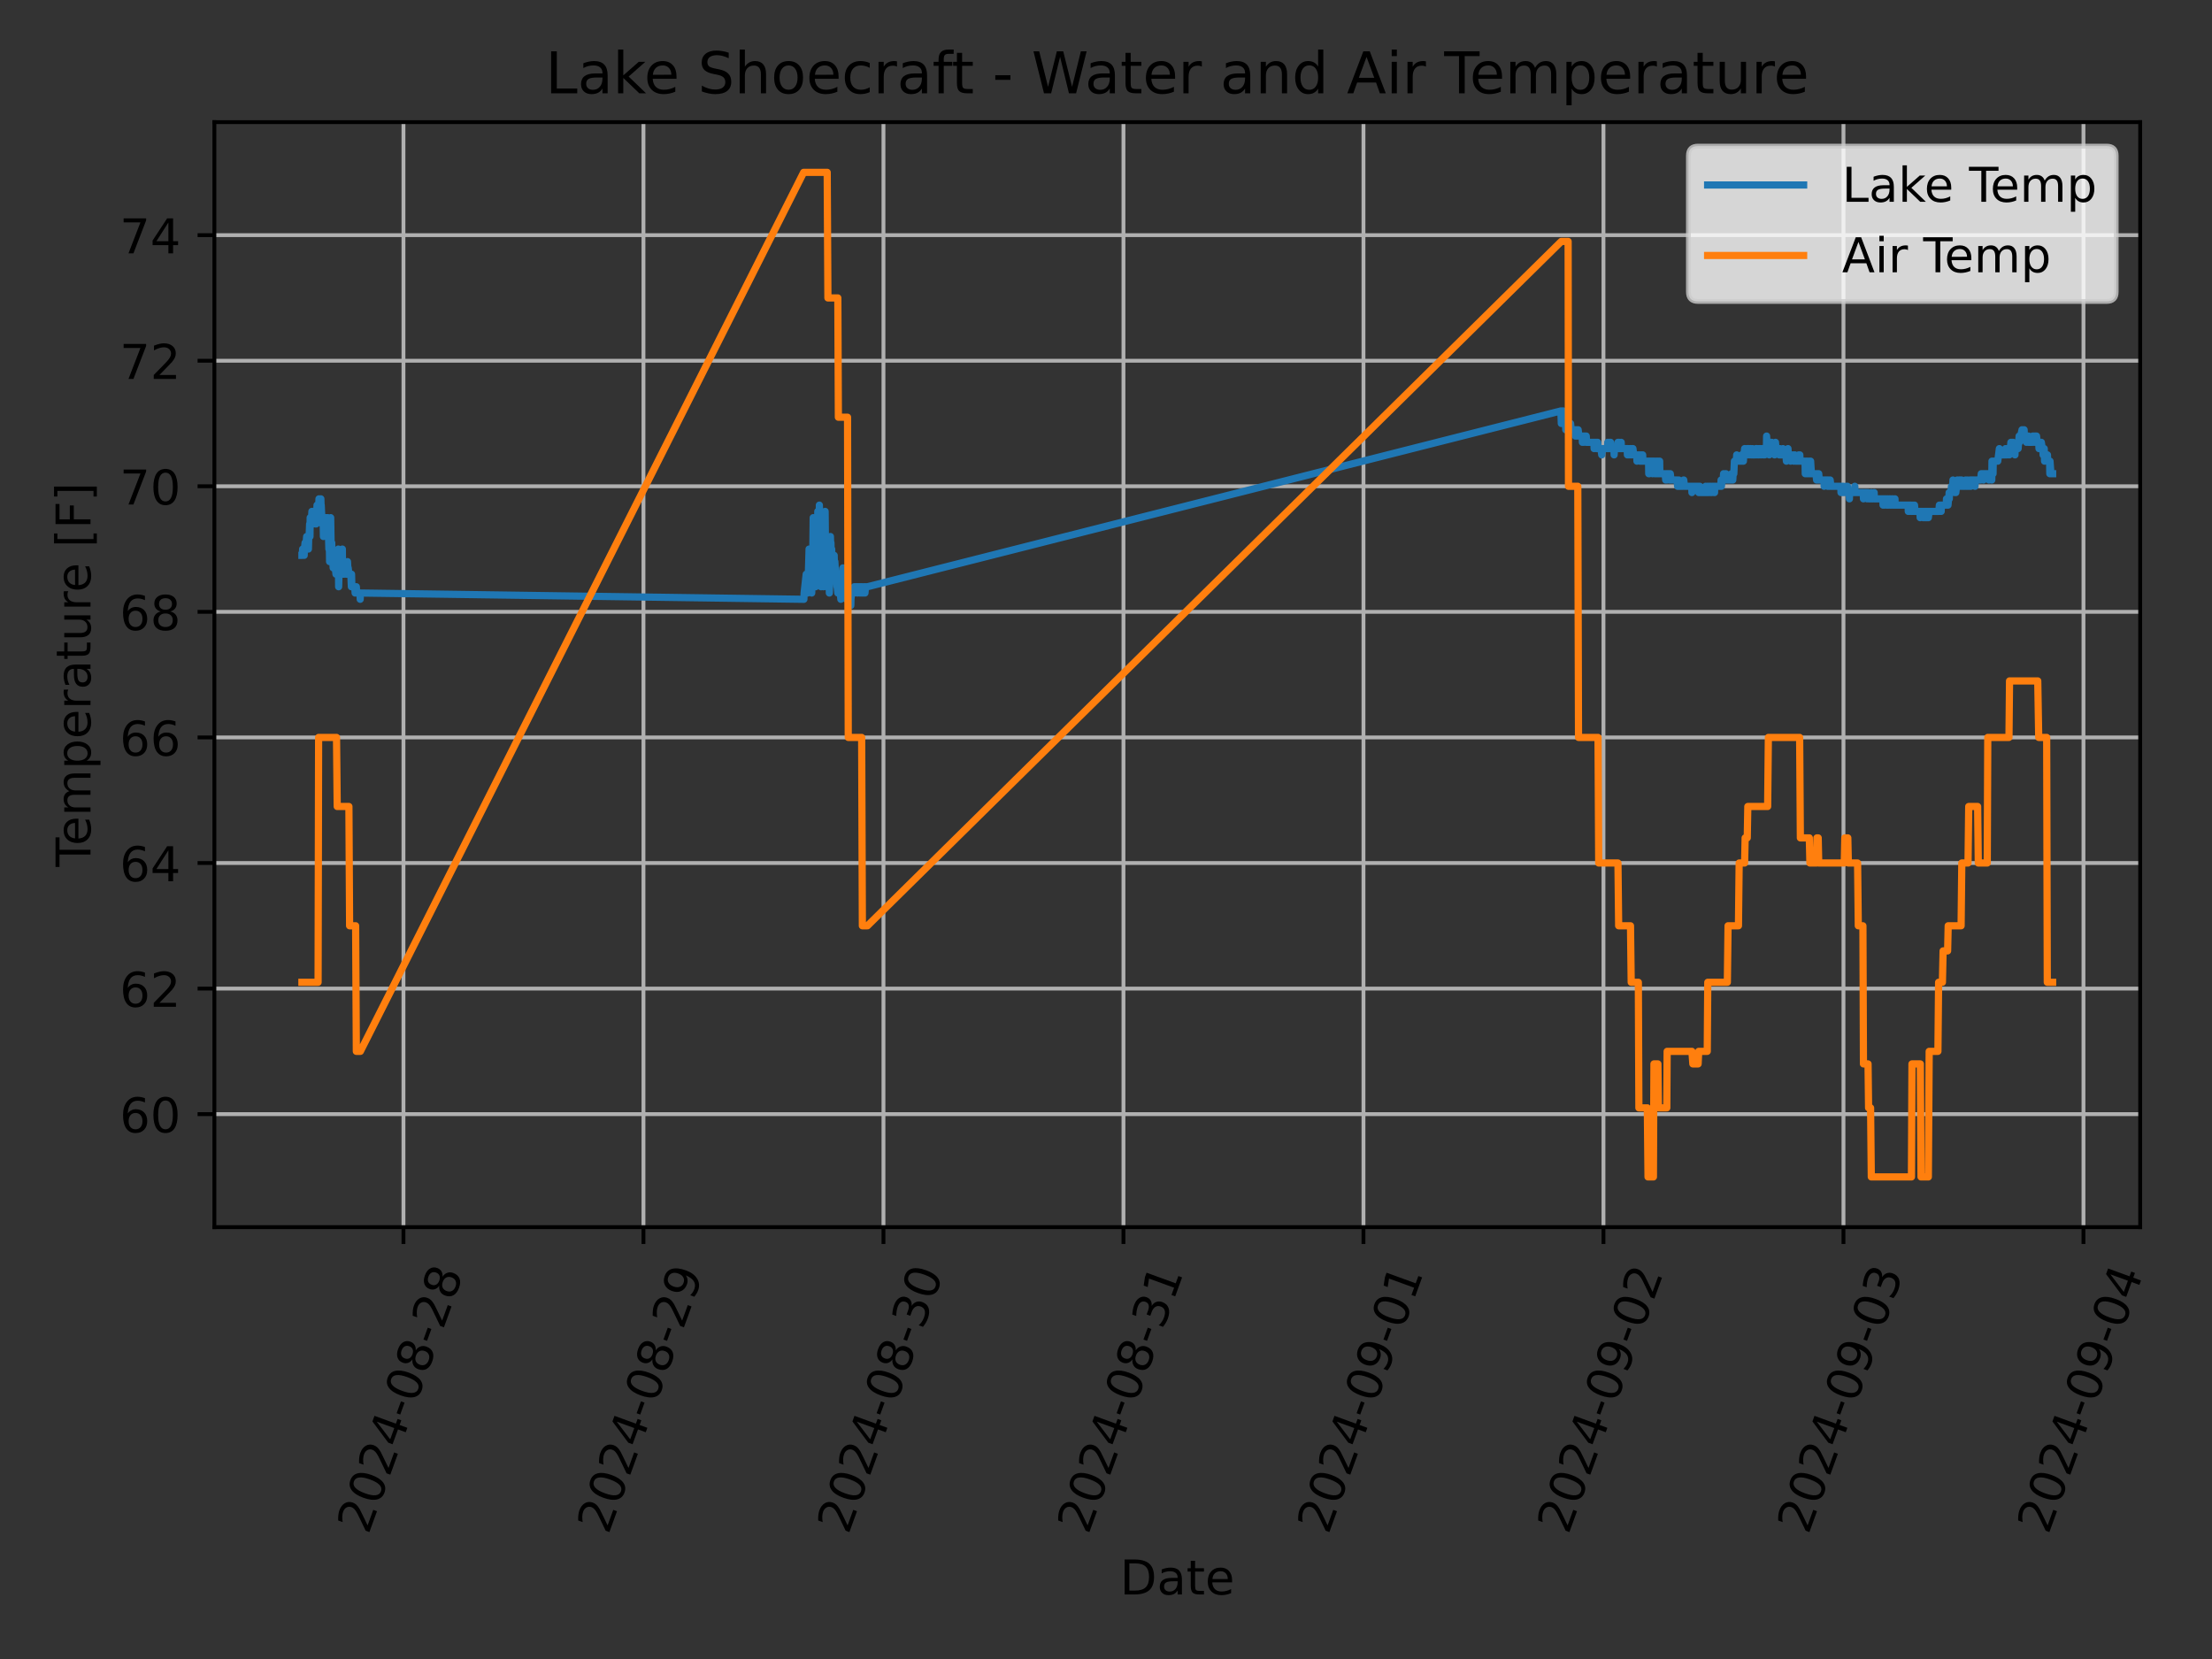 <?xml version="1.0" encoding="utf-8" standalone="no"?>
<!DOCTYPE svg PUBLIC "-//W3C//DTD SVG 1.1//EN"
  "http://www.w3.org/Graphics/SVG/1.1/DTD/svg11.dtd">
<!-- Created with matplotlib (https://matplotlib.org/) -->
<svg height="345.6pt" version="1.1" viewBox="0 0 460.8 345.6" width="460.8pt" xmlns="http://www.w3.org/2000/svg" xmlns:xlink="http://www.w3.org/1999/xlink">
 <rect x="0" y="0" width="460.8" height="345.6" fill="#333333" stroke="none"/>
 <defs>
  <style type="text/css">*{stroke-linecap:butt;stroke-linejoin:round;}</style>
 </defs>
 <g id="figure_1">
  <g id="patch_1">
   <path d="M 0 345.6 
L 460.8 345.6 
L 460.8 0 
L 0 0 
z
" style="fill:none;"/>
  </g>
  <g id="axes_1">
   <g id="patch_2">
    <path d="M 44.66 255.639 
L 445.841 255.639 
L 445.841 25.44 
L 44.66 25.44 
z
" style="fill:none;"/>
   </g>
   <g id="matplotlib.axis_1">
    <g id="xtick_1">
     <g id="line2d_1">
      <path clip-path="url(#p896d9e1f61)" d="M 84.048 255.639 
L 84.048 25.44 
" style="fill:none;stroke:#b0b0b0;stroke-linecap:square;stroke-width:0.8;"/>
     </g>
     <g id="line2d_2">
      <defs>
       <path d="M 0 0 
L 0 3.5 
" id="m4303405d9c" style="stroke:#000000;stroke-width:0.8;"/>
      </defs>
      <g>
       <use style="stroke:#000000;stroke-width:0.8;" x="84.048" xlink:href="#m4303405d9c" y="255.639"/>
      </g>
     </g>
     <g id="text_1">
      <!-- 2024-08-28 -->
      <g transform="translate(76.702 319.848)rotate(-70)scale(0.1 -0.1)">
       <defs>
        <path d="M 19.188 8.297 
L 53.609 8.297 
L 53.609 0 
L 7.328 0 
L 7.328 8.297 
Q 12.938 14.109 22.625 23.891 
Q 32.328 33.688 34.812 36.531 
Q 39.547 41.844 41.422 45.531 
Q 43.312 49.219 43.312 52.781 
Q 43.312 58.594 39.234 62.25 
Q 35.156 65.922 28.609 65.922 
Q 23.969 65.922 18.812 64.312 
Q 13.672 62.703 7.812 59.422 
L 7.812 69.391 
Q 13.766 71.781 18.938 73 
Q 24.125 74.219 28.422 74.219 
Q 39.75 74.219 46.484 68.547 
Q 53.219 62.891 53.219 53.422 
Q 53.219 48.922 51.531 44.891 
Q 49.859 40.875 45.406 35.406 
Q 44.188 33.984 37.641 27.219 
Q 31.109 20.453 19.188 8.297 
z
" id="DejaVuSans-50"/>
        <path d="M 31.781 66.406 
Q 24.172 66.406 20.328 58.906 
Q 16.5 51.422 16.5 36.375 
Q 16.5 21.391 20.328 13.891 
Q 24.172 6.391 31.781 6.391 
Q 39.453 6.391 43.281 13.891 
Q 47.125 21.391 47.125 36.375 
Q 47.125 51.422 43.281 58.906 
Q 39.453 66.406 31.781 66.406 
z
M 31.781 74.219 
Q 44.047 74.219 50.516 64.516 
Q 56.984 54.828 56.984 36.375 
Q 56.984 17.969 50.516 8.266 
Q 44.047 -1.422 31.781 -1.422 
Q 19.531 -1.422 13.062 8.266 
Q 6.594 17.969 6.594 36.375 
Q 6.594 54.828 13.062 64.516 
Q 19.531 74.219 31.781 74.219 
z
" id="DejaVuSans-48"/>
        <path d="M 37.797 64.312 
L 12.891 25.391 
L 37.797 25.391 
z
M 35.203 72.906 
L 47.609 72.906 
L 47.609 25.391 
L 58.016 25.391 
L 58.016 17.188 
L 47.609 17.188 
L 47.609 0 
L 37.797 0 
L 37.797 17.188 
L 4.891 17.188 
L 4.891 26.703 
z
" id="DejaVuSans-52"/>
        <path d="M 4.891 31.391 
L 31.203 31.391 
L 31.203 23.391 
L 4.891 23.391 
z
" id="DejaVuSans-45"/>
        <path d="M 31.781 34.625 
Q 24.75 34.625 20.719 30.859 
Q 16.703 27.094 16.703 20.516 
Q 16.703 13.922 20.719 10.156 
Q 24.75 6.391 31.781 6.391 
Q 38.812 6.391 42.859 10.172 
Q 46.922 13.969 46.922 20.516 
Q 46.922 27.094 42.891 30.859 
Q 38.875 34.625 31.781 34.625 
z
M 21.922 38.812 
Q 15.578 40.375 12.031 44.719 
Q 8.5 49.078 8.5 55.328 
Q 8.5 64.062 14.719 69.141 
Q 20.953 74.219 31.781 74.219 
Q 42.672 74.219 48.875 69.141 
Q 55.078 64.062 55.078 55.328 
Q 55.078 49.078 51.531 44.719 
Q 48 40.375 41.703 38.812 
Q 48.828 37.156 52.797 32.312 
Q 56.781 27.484 56.781 20.516 
Q 56.781 9.906 50.312 4.234 
Q 43.844 -1.422 31.781 -1.422 
Q 19.734 -1.422 13.25 4.234 
Q 6.781 9.906 6.781 20.516 
Q 6.781 27.484 10.781 32.312 
Q 14.797 37.156 21.922 38.812 
z
M 18.312 54.391 
Q 18.312 48.734 21.844 45.562 
Q 25.391 42.391 31.781 42.391 
Q 38.141 42.391 41.719 45.562 
Q 45.312 48.734 45.312 54.391 
Q 45.312 60.062 41.719 63.234 
Q 38.141 66.406 31.781 66.406 
Q 25.391 66.406 21.844 63.234 
Q 18.312 60.062 18.312 54.391 
z
" id="DejaVuSans-56"/>
       </defs>
       <use xlink:href="#DejaVuSans-50"/>
       <use x="63.623" xlink:href="#DejaVuSans-48"/>
       <use x="127.246" xlink:href="#DejaVuSans-50"/>
       <use x="190.869" xlink:href="#DejaVuSans-52"/>
       <use x="254.492" xlink:href="#DejaVuSans-45"/>
       <use x="290.576" xlink:href="#DejaVuSans-48"/>
       <use x="354.199" xlink:href="#DejaVuSans-56"/>
       <use x="417.822" xlink:href="#DejaVuSans-45"/>
       <use x="453.906" xlink:href="#DejaVuSans-50"/>
       <use x="517.529" xlink:href="#DejaVuSans-56"/>
      </g>
     </g>
    </g>
    <g id="xtick_2">
     <g id="line2d_3">
      <path clip-path="url(#p896d9e1f61)" d="M 134.044 255.639 
L 134.044 25.44 
" style="fill:none;stroke:#b0b0b0;stroke-linecap:square;stroke-width:0.8;"/>
     </g>
     <g id="line2d_4">
      <g>
       <use style="stroke:#000000;stroke-width:0.8;" x="134.044" xlink:href="#m4303405d9c" y="255.639"/>
      </g>
     </g>
     <g id="text_2">
      <!-- 2024-08-29 -->
      <g transform="translate(126.699 319.848)rotate(-70)scale(0.1 -0.1)">
       <defs>
        <path d="M 10.984 1.516 
L 10.984 10.5 
Q 14.703 8.734 18.5 7.812 
Q 22.312 6.891 25.984 6.891 
Q 35.75 6.891 40.891 13.453 
Q 46.047 20.016 46.781 33.406 
Q 43.953 29.203 39.594 26.953 
Q 35.25 24.703 29.984 24.703 
Q 19.047 24.703 12.672 31.312 
Q 6.297 37.938 6.297 49.422 
Q 6.297 60.641 12.938 67.422 
Q 19.578 74.219 30.609 74.219 
Q 43.266 74.219 49.922 64.516 
Q 56.594 54.828 56.594 36.375 
Q 56.594 19.141 48.406 8.859 
Q 40.234 -1.422 26.422 -1.422 
Q 22.703 -1.422 18.891 -0.688 
Q 15.094 0.047 10.984 1.516 
z
M 30.609 32.422 
Q 37.25 32.422 41.125 36.953 
Q 45.016 41.5 45.016 49.422 
Q 45.016 57.281 41.125 61.844 
Q 37.25 66.406 30.609 66.406 
Q 23.969 66.406 20.094 61.844 
Q 16.219 57.281 16.219 49.422 
Q 16.219 41.5 20.094 36.953 
Q 23.969 32.422 30.609 32.422 
z
" id="DejaVuSans-57"/>
       </defs>
       <use xlink:href="#DejaVuSans-50"/>
       <use x="63.623" xlink:href="#DejaVuSans-48"/>
       <use x="127.246" xlink:href="#DejaVuSans-50"/>
       <use x="190.869" xlink:href="#DejaVuSans-52"/>
       <use x="254.492" xlink:href="#DejaVuSans-45"/>
       <use x="290.576" xlink:href="#DejaVuSans-48"/>
       <use x="354.199" xlink:href="#DejaVuSans-56"/>
       <use x="417.822" xlink:href="#DejaVuSans-45"/>
       <use x="453.906" xlink:href="#DejaVuSans-50"/>
       <use x="517.529" xlink:href="#DejaVuSans-57"/>
      </g>
     </g>
    </g>
    <g id="xtick_3">
     <g id="line2d_5">
      <path clip-path="url(#p896d9e1f61)" d="M 184.041 255.639 
L 184.041 25.44 
" style="fill:none;stroke:#b0b0b0;stroke-linecap:square;stroke-width:0.8;"/>
     </g>
     <g id="line2d_6">
      <g>
       <use style="stroke:#000000;stroke-width:0.8;" x="184.041" xlink:href="#m4303405d9c" y="255.639"/>
      </g>
     </g>
     <g id="text_3">
      <!-- 2024-08-30 -->
      <g transform="translate(176.695 319.848)rotate(-70)scale(0.1 -0.1)">
       <defs>
        <path d="M 40.578 39.312 
Q 47.656 37.797 51.625 33 
Q 55.609 28.219 55.609 21.188 
Q 55.609 10.406 48.188 4.484 
Q 40.766 -1.422 27.094 -1.422 
Q 22.516 -1.422 17.656 -0.516 
Q 12.797 0.391 7.625 2.203 
L 7.625 11.719 
Q 11.719 9.328 16.594 8.109 
Q 21.484 6.891 26.812 6.891 
Q 36.078 6.891 40.938 10.547 
Q 45.797 14.203 45.797 21.188 
Q 45.797 27.641 41.281 31.266 
Q 36.766 34.906 28.719 34.906 
L 20.219 34.906 
L 20.219 43.016 
L 29.109 43.016 
Q 36.375 43.016 40.234 45.922 
Q 44.094 48.828 44.094 54.297 
Q 44.094 59.906 40.109 62.906 
Q 36.141 65.922 28.719 65.922 
Q 24.656 65.922 20.016 65.031 
Q 15.375 64.156 9.812 62.312 
L 9.812 71.094 
Q 15.438 72.656 20.344 73.438 
Q 25.25 74.219 29.594 74.219 
Q 40.828 74.219 47.359 69.109 
Q 53.906 64.016 53.906 55.328 
Q 53.906 49.266 50.438 45.094 
Q 46.969 40.922 40.578 39.312 
z
" id="DejaVuSans-51"/>
       </defs>
       <use xlink:href="#DejaVuSans-50"/>
       <use x="63.623" xlink:href="#DejaVuSans-48"/>
       <use x="127.246" xlink:href="#DejaVuSans-50"/>
       <use x="190.869" xlink:href="#DejaVuSans-52"/>
       <use x="254.492" xlink:href="#DejaVuSans-45"/>
       <use x="290.576" xlink:href="#DejaVuSans-48"/>
       <use x="354.199" xlink:href="#DejaVuSans-56"/>
       <use x="417.822" xlink:href="#DejaVuSans-45"/>
       <use x="453.906" xlink:href="#DejaVuSans-51"/>
       <use x="517.529" xlink:href="#DejaVuSans-48"/>
      </g>
     </g>
    </g>
    <g id="xtick_4">
     <g id="line2d_7">
      <path clip-path="url(#p896d9e1f61)" d="M 234.037 255.639 
L 234.037 25.44 
" style="fill:none;stroke:#b0b0b0;stroke-linecap:square;stroke-width:0.8;"/>
     </g>
     <g id="line2d_8">
      <g>
       <use style="stroke:#000000;stroke-width:0.8;" x="234.037" xlink:href="#m4303405d9c" y="255.639"/>
      </g>
     </g>
     <g id="text_4">
      <!-- 2024-08-31 -->
      <g transform="translate(226.692 319.848)rotate(-70)scale(0.1 -0.1)">
       <defs>
        <path d="M 12.406 8.297 
L 28.516 8.297 
L 28.516 63.922 
L 10.984 60.406 
L 10.984 69.391 
L 28.422 72.906 
L 38.281 72.906 
L 38.281 8.297 
L 54.391 8.297 
L 54.391 0 
L 12.406 0 
z
" id="DejaVuSans-49"/>
       </defs>
       <use xlink:href="#DejaVuSans-50"/>
       <use x="63.623" xlink:href="#DejaVuSans-48"/>
       <use x="127.246" xlink:href="#DejaVuSans-50"/>
       <use x="190.869" xlink:href="#DejaVuSans-52"/>
       <use x="254.492" xlink:href="#DejaVuSans-45"/>
       <use x="290.576" xlink:href="#DejaVuSans-48"/>
       <use x="354.199" xlink:href="#DejaVuSans-56"/>
       <use x="417.822" xlink:href="#DejaVuSans-45"/>
       <use x="453.906" xlink:href="#DejaVuSans-51"/>
       <use x="517.529" xlink:href="#DejaVuSans-49"/>
      </g>
     </g>
    </g>
    <g id="xtick_5">
     <g id="line2d_9">
      <path clip-path="url(#p896d9e1f61)" d="M 284.034 255.639 
L 284.034 25.44 
" style="fill:none;stroke:#b0b0b0;stroke-linecap:square;stroke-width:0.8;"/>
     </g>
     <g id="line2d_10">
      <g>
       <use style="stroke:#000000;stroke-width:0.8;" x="284.034" xlink:href="#m4303405d9c" y="255.639"/>
      </g>
     </g>
     <g id="text_5">
      <!-- 2024-09-01 -->
      <g transform="translate(276.688 319.848)rotate(-70)scale(0.1 -0.1)">
       <use xlink:href="#DejaVuSans-50"/>
       <use x="63.623" xlink:href="#DejaVuSans-48"/>
       <use x="127.246" xlink:href="#DejaVuSans-50"/>
       <use x="190.869" xlink:href="#DejaVuSans-52"/>
       <use x="254.492" xlink:href="#DejaVuSans-45"/>
       <use x="290.576" xlink:href="#DejaVuSans-48"/>
       <use x="354.199" xlink:href="#DejaVuSans-57"/>
       <use x="417.822" xlink:href="#DejaVuSans-45"/>
       <use x="453.906" xlink:href="#DejaVuSans-48"/>
       <use x="517.529" xlink:href="#DejaVuSans-49"/>
      </g>
     </g>
    </g>
    <g id="xtick_6">
     <g id="line2d_11">
      <path clip-path="url(#p896d9e1f61)" d="M 334.03 255.639 
L 334.03 25.44 
" style="fill:none;stroke:#b0b0b0;stroke-linecap:square;stroke-width:0.8;"/>
     </g>
     <g id="line2d_12">
      <g>
       <use style="stroke:#000000;stroke-width:0.8;" x="334.03" xlink:href="#m4303405d9c" y="255.639"/>
      </g>
     </g>
     <g id="text_6">
      <!-- 2024-09-02 -->
      <g transform="translate(326.685 319.848)rotate(-70)scale(0.1 -0.1)">
       <use xlink:href="#DejaVuSans-50"/>
       <use x="63.623" xlink:href="#DejaVuSans-48"/>
       <use x="127.246" xlink:href="#DejaVuSans-50"/>
       <use x="190.869" xlink:href="#DejaVuSans-52"/>
       <use x="254.492" xlink:href="#DejaVuSans-45"/>
       <use x="290.576" xlink:href="#DejaVuSans-48"/>
       <use x="354.199" xlink:href="#DejaVuSans-57"/>
       <use x="417.822" xlink:href="#DejaVuSans-45"/>
       <use x="453.906" xlink:href="#DejaVuSans-48"/>
       <use x="517.529" xlink:href="#DejaVuSans-50"/>
      </g>
     </g>
    </g>
    <g id="xtick_7">
     <g id="line2d_13">
      <path clip-path="url(#p896d9e1f61)" d="M 384.027 255.639 
L 384.027 25.44 
" style="fill:none;stroke:#b0b0b0;stroke-linecap:square;stroke-width:0.8;"/>
     </g>
     <g id="line2d_14">
      <g>
       <use style="stroke:#000000;stroke-width:0.8;" x="384.027" xlink:href="#m4303405d9c" y="255.639"/>
      </g>
     </g>
     <g id="text_7">
      <!-- 2024-09-03 -->
      <g transform="translate(376.682 319.848)rotate(-70)scale(0.1 -0.1)">
       <use xlink:href="#DejaVuSans-50"/>
       <use x="63.623" xlink:href="#DejaVuSans-48"/>
       <use x="127.246" xlink:href="#DejaVuSans-50"/>
       <use x="190.869" xlink:href="#DejaVuSans-52"/>
       <use x="254.492" xlink:href="#DejaVuSans-45"/>
       <use x="290.576" xlink:href="#DejaVuSans-48"/>
       <use x="354.199" xlink:href="#DejaVuSans-57"/>
       <use x="417.822" xlink:href="#DejaVuSans-45"/>
       <use x="453.906" xlink:href="#DejaVuSans-48"/>
       <use x="517.529" xlink:href="#DejaVuSans-51"/>
      </g>
     </g>
    </g>
    <g id="xtick_8">
     <g id="line2d_15">
      <path clip-path="url(#p896d9e1f61)" d="M 434.024 255.639 
L 434.024 25.44 
" style="fill:none;stroke:#b0b0b0;stroke-linecap:square;stroke-width:0.8;"/>
     </g>
     <g id="line2d_16">
      <g>
       <use style="stroke:#000000;stroke-width:0.8;" x="434.024" xlink:href="#m4303405d9c" y="255.639"/>
      </g>
     </g>
     <g id="text_8">
      <!-- 2024-09-04 -->
      <g transform="translate(426.678 319.848)rotate(-70)scale(0.1 -0.1)">
       <use xlink:href="#DejaVuSans-50"/>
       <use x="63.623" xlink:href="#DejaVuSans-48"/>
       <use x="127.246" xlink:href="#DejaVuSans-50"/>
       <use x="190.869" xlink:href="#DejaVuSans-52"/>
       <use x="254.492" xlink:href="#DejaVuSans-45"/>
       <use x="290.576" xlink:href="#DejaVuSans-48"/>
       <use x="354.199" xlink:href="#DejaVuSans-57"/>
       <use x="417.822" xlink:href="#DejaVuSans-45"/>
       <use x="453.906" xlink:href="#DejaVuSans-48"/>
       <use x="517.529" xlink:href="#DejaVuSans-52"/>
      </g>
     </g>
    </g>
    <g id="text_9">
     <!-- Date -->
     <g transform="translate(233.3 332.158)scale(0.1 -0.1)">
      <defs>
       <path d="M 19.672 64.797 
L 19.672 8.109 
L 31.594 8.109 
Q 46.688 8.109 53.688 14.938 
Q 60.688 21.781 60.688 36.531 
Q 60.688 51.172 53.688 57.984 
Q 46.688 64.797 31.594 64.797 
z
M 9.812 72.906 
L 30.078 72.906 
Q 51.266 72.906 61.172 64.094 
Q 71.094 55.281 71.094 36.531 
Q 71.094 17.672 61.125 8.828 
Q 51.172 0 30.078 0 
L 9.812 0 
z
" id="DejaVuSans-68"/>
       <path d="M 34.281 27.484 
Q 23.391 27.484 19.188 25 
Q 14.984 22.516 14.984 16.5 
Q 14.984 11.719 18.141 8.906 
Q 21.297 6.109 26.703 6.109 
Q 34.188 6.109 38.703 11.406 
Q 43.219 16.703 43.219 25.484 
L 43.219 27.484 
z
M 52.203 31.203 
L 52.203 0 
L 43.219 0 
L 43.219 8.297 
Q 40.141 3.328 35.547 0.953 
Q 30.953 -1.422 24.312 -1.422 
Q 15.922 -1.422 10.953 3.297 
Q 6 8.016 6 15.922 
Q 6 25.141 12.172 29.828 
Q 18.359 34.516 30.609 34.516 
L 43.219 34.516 
L 43.219 35.406 
Q 43.219 41.609 39.141 45 
Q 35.062 48.391 27.688 48.391 
Q 23 48.391 18.547 47.266 
Q 14.109 46.141 10.016 43.891 
L 10.016 52.203 
Q 14.938 54.109 19.578 55.047 
Q 24.219 56 28.609 56 
Q 40.484 56 46.344 49.844 
Q 52.203 43.703 52.203 31.203 
z
" id="DejaVuSans-97"/>
       <path d="M 18.312 70.219 
L 18.312 54.688 
L 36.812 54.688 
L 36.812 47.703 
L 18.312 47.703 
L 18.312 18.016 
Q 18.312 11.328 20.141 9.422 
Q 21.969 7.516 27.594 7.516 
L 36.812 7.516 
L 36.812 0 
L 27.594 0 
Q 17.188 0 13.234 3.875 
Q 9.281 7.766 9.281 18.016 
L 9.281 47.703 
L 2.688 47.703 
L 2.688 54.688 
L 9.281 54.688 
L 9.281 70.219 
z
" id="DejaVuSans-116"/>
       <path d="M 56.203 29.594 
L 56.203 25.203 
L 14.891 25.203 
Q 15.484 15.922 20.484 11.062 
Q 25.484 6.203 34.422 6.203 
Q 39.594 6.203 44.453 7.469 
Q 49.312 8.734 54.109 11.281 
L 54.109 2.781 
Q 49.266 0.734 44.188 -0.344 
Q 39.109 -1.422 33.891 -1.422 
Q 20.797 -1.422 13.156 6.188 
Q 5.516 13.812 5.516 26.812 
Q 5.516 40.234 12.766 48.109 
Q 20.016 56 32.328 56 
Q 43.359 56 49.781 48.891 
Q 56.203 41.797 56.203 29.594 
z
M 47.219 32.234 
Q 47.125 39.594 43.094 43.984 
Q 39.062 48.391 32.422 48.391 
Q 24.906 48.391 20.391 44.141 
Q 15.875 39.891 15.188 32.172 
z
" id="DejaVuSans-101"/>
      </defs>
      <use xlink:href="#DejaVuSans-68"/>
      <use x="77.002" xlink:href="#DejaVuSans-97"/>
      <use x="138.281" xlink:href="#DejaVuSans-116"/>
      <use x="177.49" xlink:href="#DejaVuSans-101"/>
     </g>
    </g>
   </g>
   <g id="matplotlib.axis_2">
    <g id="ytick_1">
     <g id="line2d_17">
      <path clip-path="url(#p896d9e1f61)" d="M 44.66 232.096 
L 445.841 232.096 
" style="fill:none;stroke:#b0b0b0;stroke-linecap:square;stroke-width:0.8;"/>
     </g>
     <g id="line2d_18">
      <defs>
       <path d="M 0 0 
L -3.5 0 
" id="m3f2ae3d25b" style="stroke:#000000;stroke-width:0.8;"/>
      </defs>
      <g>
       <use style="stroke:#000000;stroke-width:0.8;" x="44.66" xlink:href="#m3f2ae3d25b" y="232.096"/>
      </g>
     </g>
     <g id="text_10">
      <!-- 60 -->
      <g transform="translate(24.935 235.895)scale(0.1 -0.1)">
       <defs>
        <path d="M 33.016 40.375 
Q 26.375 40.375 22.484 35.828 
Q 18.609 31.297 18.609 23.391 
Q 18.609 15.531 22.484 10.953 
Q 26.375 6.391 33.016 6.391 
Q 39.656 6.391 43.531 10.953 
Q 47.406 15.531 47.406 23.391 
Q 47.406 31.297 43.531 35.828 
Q 39.656 40.375 33.016 40.375 
z
M 52.594 71.297 
L 52.594 62.312 
Q 48.875 64.062 45.094 64.984 
Q 41.312 65.922 37.594 65.922 
Q 27.828 65.922 22.672 59.328 
Q 17.531 52.734 16.797 39.406 
Q 19.672 43.656 24.016 45.922 
Q 28.375 48.188 33.594 48.188 
Q 44.578 48.188 50.953 41.516 
Q 57.328 34.859 57.328 23.391 
Q 57.328 12.156 50.688 5.359 
Q 44.047 -1.422 33.016 -1.422 
Q 20.359 -1.422 13.672 8.266 
Q 6.984 17.969 6.984 36.375 
Q 6.984 53.656 15.188 63.938 
Q 23.391 74.219 37.203 74.219 
Q 40.922 74.219 44.703 73.484 
Q 48.484 72.75 52.594 71.297 
z
" id="DejaVuSans-54"/>
       </defs>
       <use xlink:href="#DejaVuSans-54"/>
       <use x="63.623" xlink:href="#DejaVuSans-48"/>
      </g>
     </g>
    </g>
    <g id="ytick_2">
     <g id="line2d_19">
      <path clip-path="url(#p896d9e1f61)" d="M 44.66 205.937 
L 445.841 205.937 
" style="fill:none;stroke:#b0b0b0;stroke-linecap:square;stroke-width:0.8;"/>
     </g>
     <g id="line2d_20">
      <g>
       <use style="stroke:#000000;stroke-width:0.8;" x="44.66" xlink:href="#m3f2ae3d25b" y="205.937"/>
      </g>
     </g>
     <g id="text_11">
      <!-- 62 -->
      <g transform="translate(24.935 209.736)scale(0.1 -0.1)">
       <use xlink:href="#DejaVuSans-54"/>
       <use x="63.623" xlink:href="#DejaVuSans-50"/>
      </g>
     </g>
    </g>
    <g id="ytick_3">
     <g id="line2d_21">
      <path clip-path="url(#p896d9e1f61)" d="M 44.66 179.778 
L 445.841 179.778 
" style="fill:none;stroke:#b0b0b0;stroke-linecap:square;stroke-width:0.8;"/>
     </g>
     <g id="line2d_22">
      <g>
       <use style="stroke:#000000;stroke-width:0.8;" x="44.66" xlink:href="#m3f2ae3d25b" y="179.778"/>
      </g>
     </g>
     <g id="text_12">
      <!-- 64 -->
      <g transform="translate(24.935 183.577)scale(0.1 -0.1)">
       <use xlink:href="#DejaVuSans-54"/>
       <use x="63.623" xlink:href="#DejaVuSans-52"/>
      </g>
     </g>
    </g>
    <g id="ytick_4">
     <g id="line2d_23">
      <path clip-path="url(#p896d9e1f61)" d="M 44.66 153.619 
L 445.841 153.619 
" style="fill:none;stroke:#b0b0b0;stroke-linecap:square;stroke-width:0.8;"/>
     </g>
     <g id="line2d_24">
      <g>
       <use style="stroke:#000000;stroke-width:0.8;" x="44.66" xlink:href="#m3f2ae3d25b" y="153.619"/>
      </g>
     </g>
     <g id="text_13">
      <!-- 66 -->
      <g transform="translate(24.935 157.418)scale(0.1 -0.1)">
       <use xlink:href="#DejaVuSans-54"/>
       <use x="63.623" xlink:href="#DejaVuSans-54"/>
      </g>
     </g>
    </g>
    <g id="ytick_5">
     <g id="line2d_25">
      <path clip-path="url(#p896d9e1f61)" d="M 44.66 127.46 
L 445.841 127.46 
" style="fill:none;stroke:#b0b0b0;stroke-linecap:square;stroke-width:0.8;"/>
     </g>
     <g id="line2d_26">
      <g>
       <use style="stroke:#000000;stroke-width:0.8;" x="44.66" xlink:href="#m3f2ae3d25b" y="127.46"/>
      </g>
     </g>
     <g id="text_14">
      <!-- 68 -->
      <g transform="translate(24.935 131.259)scale(0.1 -0.1)">
       <use xlink:href="#DejaVuSans-54"/>
       <use x="63.623" xlink:href="#DejaVuSans-56"/>
      </g>
     </g>
    </g>
    <g id="ytick_6">
     <g id="line2d_27">
      <path clip-path="url(#p896d9e1f61)" d="M 44.66 101.301 
L 445.841 101.301 
" style="fill:none;stroke:#b0b0b0;stroke-linecap:square;stroke-width:0.8;"/>
     </g>
     <g id="line2d_28">
      <g>
       <use style="stroke:#000000;stroke-width:0.8;" x="44.66" xlink:href="#m3f2ae3d25b" y="101.301"/>
      </g>
     </g>
     <g id="text_15">
      <!-- 70 -->
      <g transform="translate(24.935 105.1)scale(0.1 -0.1)">
       <defs>
        <path d="M 8.203 72.906 
L 55.078 72.906 
L 55.078 68.703 
L 28.609 0 
L 18.312 0 
L 43.219 64.594 
L 8.203 64.594 
z
" id="DejaVuSans-55"/>
       </defs>
       <use xlink:href="#DejaVuSans-55"/>
       <use x="63.623" xlink:href="#DejaVuSans-48"/>
      </g>
     </g>
    </g>
    <g id="ytick_7">
     <g id="line2d_29">
      <path clip-path="url(#p896d9e1f61)" d="M 44.66 75.142 
L 445.841 75.142 
" style="fill:none;stroke:#b0b0b0;stroke-linecap:square;stroke-width:0.8;"/>
     </g>
     <g id="line2d_30">
      <g>
       <use style="stroke:#000000;stroke-width:0.8;" x="44.66" xlink:href="#m3f2ae3d25b" y="75.142"/>
      </g>
     </g>
     <g id="text_16">
      <!-- 72 -->
      <g transform="translate(24.935 78.941)scale(0.1 -0.1)">
       <use xlink:href="#DejaVuSans-55"/>
       <use x="63.623" xlink:href="#DejaVuSans-50"/>
      </g>
     </g>
    </g>
    <g id="ytick_8">
     <g id="line2d_31">
      <path clip-path="url(#p896d9e1f61)" d="M 44.66 48.983 
L 445.841 48.983 
" style="fill:none;stroke:#b0b0b0;stroke-linecap:square;stroke-width:0.8;"/>
     </g>
     <g id="line2d_32">
      <g>
       <use style="stroke:#000000;stroke-width:0.8;" x="44.66" xlink:href="#m3f2ae3d25b" y="48.983"/>
      </g>
     </g>
     <g id="text_17">
      <!-- 74 -->
      <g transform="translate(24.935 52.782)scale(0.1 -0.1)">
       <use xlink:href="#DejaVuSans-55"/>
       <use x="63.623" xlink:href="#DejaVuSans-52"/>
      </g>
     </g>
    </g>
    <g id="text_18">
     <!-- Temperature [F] -->
     <g transform="translate(18.855 180.575)rotate(-90)scale(0.1 -0.1)">
      <defs>
       <path d="M -0.297 72.906 
L 61.375 72.906 
L 61.375 64.594 
L 35.5 64.594 
L 35.5 0 
L 25.594 0 
L 25.594 64.594 
L -0.297 64.594 
z
" id="DejaVuSans-84"/>
       <path d="M 52 44.188 
Q 55.375 50.25 60.062 53.125 
Q 64.75 56 71.094 56 
Q 79.641 56 84.281 50.016 
Q 88.922 44.047 88.922 33.016 
L 88.922 0 
L 79.891 0 
L 79.891 32.719 
Q 79.891 40.578 77.094 44.375 
Q 74.312 48.188 68.609 48.188 
Q 61.625 48.188 57.562 43.547 
Q 53.516 38.922 53.516 30.906 
L 53.516 0 
L 44.484 0 
L 44.484 32.719 
Q 44.484 40.625 41.703 44.406 
Q 38.922 48.188 33.109 48.188 
Q 26.219 48.188 22.156 43.531 
Q 18.109 38.875 18.109 30.906 
L 18.109 0 
L 9.078 0 
L 9.078 54.688 
L 18.109 54.688 
L 18.109 46.188 
Q 21.188 51.219 25.484 53.609 
Q 29.781 56 35.688 56 
Q 41.656 56 45.828 52.969 
Q 50 49.953 52 44.188 
z
" id="DejaVuSans-109"/>
       <path d="M 18.109 8.203 
L 18.109 -20.797 
L 9.078 -20.797 
L 9.078 54.688 
L 18.109 54.688 
L 18.109 46.391 
Q 20.953 51.266 25.266 53.625 
Q 29.594 56 35.594 56 
Q 45.562 56 51.781 48.094 
Q 58.016 40.188 58.016 27.297 
Q 58.016 14.406 51.781 6.484 
Q 45.562 -1.422 35.594 -1.422 
Q 29.594 -1.422 25.266 0.953 
Q 20.953 3.328 18.109 8.203 
z
M 48.688 27.297 
Q 48.688 37.203 44.609 42.844 
Q 40.531 48.484 33.406 48.484 
Q 26.266 48.484 22.188 42.844 
Q 18.109 37.203 18.109 27.297 
Q 18.109 17.391 22.188 11.75 
Q 26.266 6.109 33.406 6.109 
Q 40.531 6.109 44.609 11.75 
Q 48.688 17.391 48.688 27.297 
z
" id="DejaVuSans-112"/>
       <path d="M 41.109 46.297 
Q 39.594 47.172 37.812 47.578 
Q 36.031 48 33.891 48 
Q 26.266 48 22.188 43.047 
Q 18.109 38.094 18.109 28.812 
L 18.109 0 
L 9.078 0 
L 9.078 54.688 
L 18.109 54.688 
L 18.109 46.188 
Q 20.953 51.172 25.484 53.578 
Q 30.031 56 36.531 56 
Q 37.453 56 38.578 55.875 
Q 39.703 55.766 41.062 55.516 
z
" id="DejaVuSans-114"/>
       <path d="M 8.5 21.578 
L 8.5 54.688 
L 17.484 54.688 
L 17.484 21.922 
Q 17.484 14.156 20.5 10.266 
Q 23.531 6.391 29.594 6.391 
Q 36.859 6.391 41.078 11.031 
Q 45.312 15.672 45.312 23.688 
L 45.312 54.688 
L 54.297 54.688 
L 54.297 0 
L 45.312 0 
L 45.312 8.406 
Q 42.047 3.422 37.719 1 
Q 33.406 -1.422 27.688 -1.422 
Q 18.266 -1.422 13.375 4.438 
Q 8.5 10.297 8.5 21.578 
z
M 31.109 56 
z
" id="DejaVuSans-117"/>
       <path id="DejaVuSans-32"/>
       <path d="M 8.594 75.984 
L 29.297 75.984 
L 29.297 69 
L 17.578 69 
L 17.578 -6.203 
L 29.297 -6.203 
L 29.297 -13.188 
L 8.594 -13.188 
z
" id="DejaVuSans-91"/>
       <path d="M 9.812 72.906 
L 51.703 72.906 
L 51.703 64.594 
L 19.672 64.594 
L 19.672 43.109 
L 48.578 43.109 
L 48.578 34.812 
L 19.672 34.812 
L 19.672 0 
L 9.812 0 
z
" id="DejaVuSans-70"/>
       <path d="M 30.422 75.984 
L 30.422 -13.188 
L 9.719 -13.188 
L 9.719 -6.203 
L 21.391 -6.203 
L 21.391 69 
L 9.719 69 
L 9.719 75.984 
z
" id="DejaVuSans-93"/>
      </defs>
      <use xlink:href="#DejaVuSans-84"/>
      <use x="44.084" xlink:href="#DejaVuSans-101"/>
      <use x="105.607" xlink:href="#DejaVuSans-109"/>
      <use x="203.02" xlink:href="#DejaVuSans-112"/>
      <use x="266.496" xlink:href="#DejaVuSans-101"/>
      <use x="328.02" xlink:href="#DejaVuSans-114"/>
      <use x="369.133" xlink:href="#DejaVuSans-97"/>
      <use x="430.412" xlink:href="#DejaVuSans-116"/>
      <use x="469.621" xlink:href="#DejaVuSans-117"/>
      <use x="533" xlink:href="#DejaVuSans-114"/>
      <use x="571.863" xlink:href="#DejaVuSans-101"/>
      <use x="633.387" xlink:href="#DejaVuSans-32"/>
      <use x="665.174" xlink:href="#DejaVuSans-91"/>
      <use x="704.188" xlink:href="#DejaVuSans-70"/>
      <use x="761.707" xlink:href="#DejaVuSans-93"/>
     </g>
    </g>
   </g>
   <g id="line2d_33">
    <path clip-path="url(#p896d9e1f61)" d="M 62.895 115.688 
L 62.972 115.688 
L 63.044 114.38 
L 63.08 115.688 
L 63.116 115.688 
L 63.26 114.38 
L 63.333 114.38 
L 63.369 115.688 
L 63.405 114.38 
L 63.55 113.072 
L 63.769 113.072 
L 63.879 111.765 
L 63.99 113.072 
L 64.026 113.072 
L 64.098 114.38 
L 64.134 113.072 
L 64.209 111.765 
L 64.245 114.38 
L 64.318 111.765 
L 64.392 111.765 
L 64.502 109.149 
L 64.539 109.149 
L 64.575 111.765 
L 64.612 107.841 
L 64.648 107.841 
L 64.685 109.149 
L 64.758 107.841 
L 64.903 107.841 
L 64.977 106.533 
L 65.014 107.841 
L 65.051 107.841 
L 65.088 106.533 
L 65.124 109.149 
L 65.232 109.149 
L 65.306 106.533 
L 65.344 107.841 
L 65.418 106.533 
L 65.454 107.841 
L 65.599 107.841 
L 65.747 109.149 
L 65.857 109.149 
L 66.042 105.225 
L 66.188 106.533 
L 66.226 107.841 
L 66.374 105.225 
L 66.412 105.225 
L 66.45 103.917 
L 66.522 105.225 
L 66.559 106.533 
L 66.619 105.225 
L 66.767 105.225 
L 66.842 103.917 
L 66.878 105.225 
L 66.917 105.225 
L 67.103 109.149 
L 67.178 107.841 
L 67.254 109.149 
L 67.335 109.149 
L 67.371 111.765 
L 67.445 109.149 
L 67.554 109.149 
L 67.59 107.841 
L 67.662 109.149 
L 67.701 107.841 
L 67.738 109.149 
L 67.775 109.149 
L 67.885 107.841 
L 67.959 111.765 
L 68.069 107.841 
L 68.148 111.765 
L 68.183 109.149 
L 68.219 109.149 
L 68.255 111.765 
L 68.292 107.841 
L 68.327 109.149 
L 68.364 109.149 
L 68.511 114.38 
L 68.585 109.149 
L 68.621 114.38 
L 68.659 116.996 
L 68.697 113.072 
L 68.885 107.841 
L 69.032 116.996 
L 69.107 113.072 
L 69.144 115.688 
L 69.221 116.996 
L 69.293 115.688 
L 69.329 116.996 
L 69.405 118.304 
L 69.442 116.996 
L 69.514 118.304 
L 69.845 118.304 
L 69.991 119.612 
L 70.102 118.304 
L 70.175 119.612 
L 70.212 118.304 
L 70.248 116.996 
L 70.285 119.612 
L 70.361 119.612 
L 70.47 114.38 
L 70.508 118.304 
L 70.546 122.228 
L 70.618 119.612 
L 70.73 119.612 
L 70.806 115.688 
L 70.842 119.612 
L 70.916 115.688 
L 70.952 115.688 
L 71.099 116.996 
L 71.173 116.996 
L 71.21 115.688 
L 71.246 116.996 
L 71.283 118.304 
L 71.319 114.38 
L 71.356 118.304 
L 71.431 119.612 
L 71.505 116.996 
L 71.541 118.304 
L 71.577 118.304 
L 71.613 116.996 
L 71.649 119.612 
L 71.686 119.612 
L 71.723 116.996 
L 71.795 118.304 
L 71.979 118.304 
L 72.093 119.612 
L 72.203 118.304 
L 72.317 119.612 
L 72.391 116.996 
L 72.464 118.304 
L 72.537 118.304 
L 72.684 119.612 
L 73.085 119.612 
L 73.195 122.228 
L 73.233 119.612 
L 73.306 122.228 
L 73.9 122.228 
L 73.977 123.536 
L 74.087 122.228 
L 74.196 123.536 
L 74.232 122.228 
L 74.304 123.536 
L 75 123.536 
L 75.037 124.844 
L 75.073 123.536 
L 167.469 124.844 
L 167.506 123.536 
L 167.943 119.612 
L 167.979 123.536 
L 168.055 122.228 
L 168.132 123.536 
L 168.169 119.612 
L 168.258 123.536 
L 168.431 118.304 
L 168.545 114.38 
L 168.703 119.612 
L 168.738 118.304 
L 168.906 122.228 
L 169.06 122.228 
L 169.096 123.536 
L 169.246 118.304 
L 169.285 118.304 
L 169.402 107.841 
L 169.508 118.304 
L 169.544 115.688 
L 169.661 119.612 
L 169.703 116.996 
L 169.776 118.304 
L 169.904 122.228 
L 170.022 118.304 
L 170.139 119.612 
L 170.175 119.612 
L 170.362 106.533 
L 170.508 118.304 
L 170.544 119.612 
L 170.69 105.225 
L 170.728 106.533 
L 171.036 122.228 
L 171.108 116.996 
L 171.168 118.304 
L 171.356 115.688 
L 171.54 122.228 
L 171.693 116.996 
L 171.767 116.996 
L 171.89 106.533 
L 172.015 119.612 
L 172.054 116.996 
L 172.136 122.228 
L 172.249 116.996 
L 172.395 122.228 
L 172.431 118.304 
L 172.468 119.612 
L 172.616 119.612 
L 172.653 116.996 
L 172.692 118.304 
L 172.768 123.536 
L 172.805 122.228 
L 172.914 118.304 
L 172.952 119.612 
L 172.991 111.765 
L 173.067 114.38 
L 173.104 113.072 
L 173.18 118.304 
L 173.216 115.688 
L 173.255 114.38 
L 173.29 115.688 
L 173.473 118.304 
L 173.592 116.996 
L 173.664 116.996 
L 173.736 118.304 
L 173.773 115.688 
L 173.845 118.304 
L 173.881 118.304 
L 173.917 116.996 
L 173.991 118.304 
L 174.028 118.304 
L 174.171 119.612 
L 174.209 119.612 
L 174.354 122.228 
L 174.391 122.228 
L 174.537 123.536 
L 175.05 123.536 
L 175.161 124.844 
L 175.308 123.536 
L 175.566 123.536 
L 175.602 118.304 
L 175.674 123.536 
L 175.784 122.228 
L 175.862 123.536 
L 175.899 122.228 
L 175.936 123.536 
L 176.046 123.536 
L 176.082 122.228 
L 176.155 123.536 
L 176.227 123.536 
L 176.338 124.844 
L 176.375 123.536 
L 176.411 124.844 
L 177.194 124.844 
L 177.233 126.152 
L 177.269 124.844 
L 177.392 123.536 
L 177.849 123.536 
L 177.957 122.228 
L 177.993 123.536 
L 178.033 122.228 
L 178.586 122.228 
L 178.622 123.536 
L 178.695 122.228 
L 179.027 122.228 
L 179.139 123.536 
L 179.284 122.228 
L 179.428 122.228 
L 179.536 123.536 
L 179.647 122.228 
L 179.794 123.536 
L 179.866 123.536 
L 180.009 122.228 
L 180.082 122.228 
L 180.189 123.536 
L 180.307 122.228 
L 180.707 122.228 
L 325.163 85.606 
L 325.247 88.221 
L 325.421 88.221 
L 325.458 85.606 
L 325.532 88.221 
L 325.65 88.221 
L 325.687 85.606 
L 325.723 88.221 
L 326.099 88.221 
L 326.173 89.529 
L 326.209 88.221 
L 326.436 88.221 
L 326.474 89.529 
L 326.517 88.221 
L 326.597 88.221 
L 326.744 89.529 
L 326.818 89.529 
L 326.855 88.221 
L 326.927 89.529 
L 327.072 89.529 
L 327.181 88.221 
L 327.307 89.529 
L 328.132 89.529 
L 328.168 90.837 
L 328.24 89.529 
L 328.276 89.529 
L 328.312 90.837 
L 328.385 89.529 
L 328.422 89.529 
L 328.497 90.837 
L 328.533 89.529 
L 328.573 90.837 
L 328.61 89.529 
L 328.761 89.529 
L 328.906 90.837 
L 329.605 90.837 
L 329.641 92.145 
L 329.713 90.837 
L 329.865 90.837 
L 329.905 92.145 
L 329.959 90.837 
L 330.331 90.837 
L 330.408 92.145 
L 330.445 90.837 
L 330.518 92.145 
L 332.041 92.145 
L 332.079 93.453 
L 332.116 92.145 
L 332.487 92.145 
L 332.562 93.453 
L 332.677 92.145 
L 332.714 93.453 
L 332.787 92.145 
L 332.824 92.145 
L 332.971 93.453 
L 333.497 93.453 
L 333.67 94.761 
L 333.815 93.453 
L 334.886 93.453 
L 334.921 92.145 
L 334.996 93.453 
L 335.257 93.453 
L 335.293 92.145 
L 335.367 93.453 
L 335.405 93.453 
L 335.514 92.145 
L 335.623 93.453 
L 336.215 93.453 
L 336.251 94.761 
L 336.322 93.453 
L 337.014 93.453 
L 337.05 92.145 
L 337.123 93.453 
L 337.233 93.453 
L 337.281 92.145 
L 337.321 93.453 
L 337.688 93.453 
L 337.725 92.145 
L 337.762 93.453 
L 338.98 93.453 
L 339.016 94.761 
L 339.052 93.453 
L 339.091 93.453 
L 339.201 94.761 
L 339.353 93.453 
L 339.514 94.761 
L 339.623 93.453 
L 339.699 93.453 
L 339.845 94.761 
L 339.92 93.453 
L 339.956 94.761 
L 340.029 93.453 
L 340.177 93.453 
L 340.32 94.761 
L 340.966 94.761 
L 341.002 96.069 
L 341.074 94.761 
L 341.523 94.761 
L 341.635 96.069 
L 341.747 94.761 
L 341.857 96.069 
L 341.971 94.761 
L 342.085 96.069 
L 342.162 96.069 
L 342.2 94.761 
L 342.237 96.069 
L 343.426 96.069 
L 343.463 98.685 
L 343.537 96.069 
L 343.572 96.069 
L 343.615 98.685 
L 343.651 96.069 
L 344.178 96.069 
L 344.25 98.685 
L 344.288 96.069 
L 344.63 96.069 
L 344.74 98.685 
L 344.778 98.685 
L 344.887 96.069 
L 344.996 98.685 
L 345.108 96.069 
L 345.217 98.685 
L 345.334 96.069 
L 345.37 96.069 
L 345.443 98.685 
L 345.48 96.069 
L 345.626 98.685 
L 345.701 98.685 
L 345.739 96.069 
L 345.778 98.685 
L 346.883 98.685 
L 346.997 99.993 
L 347.115 98.685 
L 347.224 98.685 
L 347.262 99.993 
L 347.299 98.685 
L 347.698 98.685 
L 347.811 99.993 
L 347.847 99.993 
L 347.957 98.685 
L 348.105 99.993 
L 349.365 99.993 
L 349.475 101.301 
L 349.55 99.993 
L 349.661 101.301 
L 349.733 99.993 
L 349.769 101.301 
L 350.611 101.301 
L 350.724 99.993 
L 350.76 99.993 
L 350.906 101.301 
L 352.42 101.301 
L 352.456 102.609 
L 352.648 101.301 
L 353.834 101.301 
L 353.872 102.609 
L 353.911 101.301 
L 353.989 102.609 
L 354.1 101.301 
L 354.225 102.609 
L 355.278 102.609 
L 355.314 101.301 
L 355.353 102.609 
L 355.577 102.609 
L 355.687 101.301 
L 355.801 102.609 
L 355.875 102.609 
L 355.988 101.301 
L 356.208 101.301 
L 356.244 102.609 
L 356.318 101.301 
L 356.429 101.301 
L 356.543 102.609 
L 356.581 102.609 
L 356.729 101.301 
L 357.021 101.301 
L 357.056 102.609 
L 357.098 101.301 
L 357.137 101.301 
L 357.175 102.609 
L 357.213 101.301 
L 358.494 101.301 
L 358.53 99.993 
L 358.604 101.301 
L 358.753 99.993 
L 358.977 99.993 
L 359.051 98.685 
L 359.163 99.993 
L 359.313 99.993 
L 359.396 98.685 
L 359.508 99.993 
L 359.546 98.685 
L 359.582 99.993 
L 360.664 99.993 
L 360.702 98.685 
L 360.738 99.993 
L 360.777 99.993 
L 360.885 98.685 
L 360.933 98.685 
L 360.97 99.993 
L 361.042 98.685 
L 361.191 98.685 
L 361.303 96.069 
L 361.712 96.069 
L 361.784 94.761 
L 361.82 96.069 
L 362.704 96.069 
L 362.814 94.761 
L 362.926 96.069 
L 363.035 96.069 
L 363.144 94.761 
L 363.181 96.069 
L 363.255 94.761 
L 363.29 94.761 
L 363.434 93.453 
L 363.509 93.453 
L 363.655 94.761 
L 363.763 94.761 
L 363.91 93.453 
L 363.946 93.453 
L 364.057 94.761 
L 364.184 93.453 
L 364.332 93.453 
L 364.445 94.761 
L 364.592 93.453 
L 364.629 94.761 
L 364.667 93.453 
L 364.706 93.453 
L 364.823 94.761 
L 365.013 94.761 
L 365.049 93.453 
L 365.123 94.761 
L 365.645 94.761 
L 365.757 93.453 
L 365.793 93.453 
L 365.867 94.761 
L 365.903 93.453 
L 366.019 93.453 
L 366.098 94.761 
L 366.134 93.453 
L 366.208 94.761 
L 366.247 93.453 
L 366.284 94.761 
L 366.323 94.761 
L 366.361 93.453 
L 366.434 94.761 
L 366.473 94.761 
L 366.588 93.453 
L 366.703 93.453 
L 366.852 94.761 
L 366.889 94.761 
L 367.036 93.453 
L 367.302 93.453 
L 367.343 94.761 
L 367.379 93.453 
L 367.582 93.453 
L 367.619 94.761 
L 367.656 93.453 
L 367.98 93.453 
L 368.016 90.837 
L 368.09 92.145 
L 368.198 92.145 
L 368.345 93.453 
L 368.492 93.453 
L 368.564 94.761 
L 368.601 93.453 
L 368.638 93.453 
L 368.674 92.145 
L 368.747 93.453 
L 368.784 93.453 
L 368.894 92.145 
L 368.93 93.453 
L 369.005 92.145 
L 369.079 92.145 
L 369.19 93.453 
L 369.643 93.453 
L 369.679 94.761 
L 369.754 93.453 
L 369.866 92.145 
L 369.977 93.453 
L 370.498 93.453 
L 370.644 94.761 
L 370.719 94.761 
L 370.756 93.453 
L 370.829 94.761 
L 371.268 94.761 
L 371.416 93.453 
L 371.573 94.761 
L 372.028 94.761 
L 372.136 96.069 
L 372.282 94.761 
L 372.431 94.761 
L 372.469 93.453 
L 372.541 94.761 
L 372.987 94.761 
L 373.024 96.069 
L 373.097 94.761 
L 373.597 94.761 
L 373.669 96.069 
L 373.783 94.761 
L 373.894 94.761 
L 374.045 96.069 
L 374.64 96.069 
L 374.713 94.761 
L 374.75 96.069 
L 374.9 96.069 
L 374.938 94.761 
L 374.976 96.069 
L 376.027 96.069 
L 376.064 98.685 
L 376.227 96.069 
L 376.35 98.685 
L 376.386 96.069 
L 376.432 98.685 
L 376.469 98.685 
L 376.505 96.069 
L 376.542 98.685 
L 376.619 98.685 
L 376.764 96.069 
L 376.874 98.685 
L 377.035 98.685 
L 377.074 96.069 
L 377.112 98.685 
L 377.149 98.685 
L 377.185 96.069 
L 377.352 98.685 
L 378.294 98.685 
L 378.428 99.993 
L 378.502 98.685 
L 378.578 99.993 
L 378.653 98.685 
L 378.765 99.993 
L 378.874 98.685 
L 379 99.993 
L 379.964 99.993 
L 380 101.301 
L 380.072 99.993 
L 380.701 99.993 
L 380.737 101.301 
L 380.811 99.993 
L 380.848 99.993 
L 380.959 101.301 
L 380.996 99.993 
L 381.07 101.301 
L 381.108 101.301 
L 381.222 99.993 
L 381.259 99.993 
L 381.415 101.301 
L 383.471 101.301 
L 383.511 102.609 
L 383.553 101.301 
L 383.706 101.301 
L 383.78 102.609 
L 383.898 101.301 
L 383.938 102.609 
L 383.977 101.301 
L 384.013 101.301 
L 384.123 102.609 
L 384.566 102.609 
L 384.605 101.301 
L 384.642 102.609 
L 384.824 102.609 
L 384.86 101.301 
L 384.933 102.609 
L 385.23 102.609 
L 385.269 103.917 
L 385.307 102.609 
L 386.354 102.609 
L 386.391 101.301 
L 386.429 102.609 
L 388.154 102.609 
L 388.191 103.917 
L 388.344 102.609 
L 388.837 102.609 
L 388.961 103.917 
L 389.073 102.609 
L 389.183 102.609 
L 389.297 103.917 
L 389.788 103.917 
L 389.825 102.609 
L 389.899 103.917 
L 390.386 103.917 
L 390.426 102.609 
L 390.462 103.917 
L 392.23 103.917 
L 392.27 105.225 
L 392.306 103.917 
L 392.49 103.917 
L 392.528 105.225 
L 392.569 103.917 
L 392.863 103.917 
L 393.007 105.225 
L 393.163 103.917 
L 393.199 105.225 
L 393.238 103.917 
L 393.276 103.917 
L 393.421 105.225 
L 393.495 105.225 
L 393.641 103.917 
L 393.678 103.917 
L 393.791 105.225 
L 393.829 103.917 
L 393.865 105.225 
L 394.015 105.225 
L 394.163 103.917 
L 394.311 105.225 
L 394.347 103.917 
L 394.384 105.225 
L 394.719 105.225 
L 394.758 103.917 
L 394.795 105.225 
L 397.492 105.225 
L 397.529 106.533 
L 397.603 105.225 
L 397.824 105.225 
L 397.86 106.533 
L 397.897 105.225 
L 398.043 105.225 
L 398.189 106.533 
L 398.225 106.533 
L 398.263 105.225 
L 398.3 106.533 
L 398.377 106.533 
L 398.452 105.225 
L 398.526 106.533 
L 398.564 105.225 
L 398.68 106.533 
L 398.826 105.225 
L 398.936 106.533 
L 399.966 106.533 
L 400.003 107.841 
L 400.076 106.533 
L 400.517 106.533 
L 400.633 107.841 
L 400.784 106.533 
L 400.86 106.533 
L 400.896 107.841 
L 400.937 106.533 
L 401.055 107.841 
L 401.168 106.533 
L 401.243 107.841 
L 401.365 106.533 
L 401.402 106.533 
L 401.44 107.841 
L 401.602 106.533 
L 401.669 106.533 
L 401.709 107.841 
L 401.885 106.533 
L 403.884 106.533 
L 404.004 105.225 
L 404.151 106.533 
L 404.278 105.225 
L 404.313 105.225 
L 404.385 106.533 
L 404.421 105.225 
L 405.449 105.225 
L 405.485 103.917 
L 405.538 105.225 
L 405.575 105.225 
L 405.685 103.917 
L 405.807 105.225 
L 405.917 103.917 
L 405.958 103.917 
L 406.038 102.609 
L 406.077 103.917 
L 406.115 102.609 
L 406.412 102.609 
L 406.524 101.301 
L 406.561 102.609 
L 406.598 101.301 
L 406.788 101.301 
L 406.836 99.993 
L 406.871 101.301 
L 407.058 101.301 
L 407.176 102.609 
L 407.293 101.301 
L 407.437 102.609 
L 407.583 101.301 
L 407.619 101.301 
L 407.727 99.993 
L 407.799 101.301 
L 407.836 99.993 
L 407.872 99.993 
L 407.98 101.301 
L 408.124 99.993 
L 408.305 99.993 
L 408.342 101.301 
L 408.415 99.993 
L 408.497 99.993 
L 408.533 101.301 
L 408.608 99.993 
L 408.644 99.993 
L 408.788 101.301 
L 409.307 101.301 
L 409.45 99.993 
L 409.522 101.301 
L 409.566 99.993 
L 409.601 101.301 
L 409.833 101.301 
L 409.869 99.993 
L 409.94 101.301 
L 410.197 101.301 
L 410.344 99.993 
L 410.38 99.993 
L 410.416 101.301 
L 410.457 99.993 
L 410.529 99.993 
L 410.567 101.301 
L 410.64 99.993 
L 411.296 99.993 
L 411.429 101.301 
L 411.511 99.993 
L 412.598 99.993 
L 412.731 98.685 
L 413.15 98.685 
L 413.186 99.993 
L 413.247 98.685 
L 414.211 98.685 
L 414.34 99.993 
L 414.487 98.685 
L 414.866 98.685 
L 414.923 99.993 
L 414.965 96.069 
L 415.013 98.685 
L 415.186 98.685 
L 415.231 96.069 
L 416.17 96.069 
L 416.502 93.453 
L 416.62 94.761 
L 417.743 94.761 
L 417.79 93.453 
L 417.837 94.761 
L 418.073 94.761 
L 418.154 93.453 
L 418.232 94.761 
L 418.317 93.453 
L 418.549 93.453 
L 418.586 94.761 
L 418.623 93.453 
L 418.783 93.453 
L 418.906 92.145 
L 418.943 92.145 
L 419.061 93.453 
L 419.182 92.145 
L 419.361 92.145 
L 419.436 93.453 
L 419.721 93.453 
L 419.758 94.761 
L 419.8 93.453 
L 420.11 93.453 
L 420.31 92.145 
L 420.411 93.453 
L 420.618 90.837 
L 420.666 90.837 
L 420.703 92.145 
L 420.824 90.837 
L 420.941 90.837 
L 421.22 89.529 
L 421.259 89.529 
L 421.437 90.837 
L 421.589 89.529 
L 421.664 89.529 
L 421.706 90.837 
L 422.106 90.837 
L 422.156 92.145 
L 422.218 90.837 
L 422.47 90.837 
L 422.513 92.145 
L 422.581 90.837 
L 422.619 92.145 
L 423.38 92.145 
L 423.455 90.837 
L 423.539 92.145 
L 423.668 90.837 
L 423.785 90.837 
L 423.954 92.145 
L 423.998 90.837 
L 424.25 90.837 
L 424.384 92.145 
L 424.701 92.145 
L 424.76 93.453 
L 424.804 92.145 
L 424.884 92.145 
L 425.002 93.453 
L 425.152 92.145 
L 425.216 93.453 
L 425.253 92.145 
L 425.449 93.453 
L 425.573 93.453 
L 425.612 94.761 
L 425.662 93.453 
L 425.703 93.453 
L 425.742 94.761 
L 425.851 93.453 
L 425.914 96.069 
L 425.956 94.761 
L 426.285 94.761 
L 426.397 96.069 
L 426.486 96.069 
L 426.529 94.761 
L 426.565 96.069 
L 426.972 96.069 
L 427.014 98.685 
L 427.055 96.069 
L 427.249 98.685 
L 427.605 98.685 
L 427.605 98.685 
" style="fill:none;stroke:#1f77b4;stroke-linecap:square;stroke-width:1.5;"/>
   </g>
   <g id="line2d_34">
    <path clip-path="url(#p896d9e1f61)" d="M 62.895 204.629 
L 66.263 204.629 
L 66.374 153.619 
L 70.102 153.619 
L 70.248 168.006 
L 72.684 168.006 
L 72.828 192.857 
L 74.087 192.857 
L 74.232 219.016 
L 75.073 219.016 
L 167.417 35.904 
L 172.321 35.904 
L 172.468 62.063 
L 174.537 62.063 
L 174.649 86.914 
L 176.56 86.914 
L 176.705 153.619 
L 179.501 153.619 
L 179.647 192.857 
L 180.707 192.857 
L 325.247 50.291 
L 326.67 50.291 
L 326.744 101.301 
L 328.684 101.301 
L 328.834 153.619 
L 332.897 153.619 
L 333.043 179.778 
L 337.05 179.778 
L 337.197 192.857 
L 339.663 192.857 
L 339.809 204.629 
L 341.297 204.629 
L 341.411 230.788 
L 343.169 230.788 
L 343.314 245.175 
L 344.436 245.175 
L 344.548 221.632 
L 345.37 221.632 
L 345.48 230.788 
L 347.224 230.788 
L 347.299 219.016 
L 352.456 219.016 
L 352.648 221.632 
L 353.749 221.632 
L 353.872 219.016 
L 355.651 219.016 
L 355.763 204.629 
L 359.838 204.629 
L 359.986 192.857 
L 362.152 192.857 
L 362.299 179.778 
L 363.434 179.778 
L 363.547 174.546 
L 363.984 174.546 
L 364.103 168.006 
L 368.235 168.006 
L 368.382 153.619 
L 374.9 153.619 
L 375.048 174.546 
L 376.912 174.546 
L 377.035 179.778 
L 378.39 179.778 
L 378.502 174.546 
L 378.765 174.546 
L 378.874 179.778 
L 384.199 179.778 
L 384.308 174.546 
L 384.933 174.546 
L 385.044 179.778 
L 386.97 179.778 
L 387.116 192.857 
L 388.079 192.857 
L 388.191 221.632 
L 389.148 221.632 
L 389.26 230.788 
L 389.678 230.788 
L 389.825 245.175 
L 398.189 245.175 
L 398.3 221.632 
L 400.04 221.632 
L 400.186 245.175 
L 401.709 245.175 
L 401.885 219.016 
L 403.704 219.016 
L 403.848 204.629 
L 404.64 204.629 
L 404.783 198.089 
L 405.725 198.089 
L 405.844 192.857 
L 408.533 192.857 
L 408.679 179.778 
L 409.976 179.778 
L 410.121 168.006 
L 411.98 168.006 
L 412.113 179.778 
L 413.981 179.778 
L 414.09 153.619 
L 418.505 153.619 
L 418.623 141.847 
L 424.501 141.847 
L 424.701 153.619 
L 426.36 153.619 
L 426.486 204.629 
L 427.605 204.629 
L 427.605 204.629 
" style="fill:none;stroke:#ff7f0e;stroke-linecap:square;stroke-width:1.5;"/>
   </g>
   <g id="patch_3">
    <path d="M 44.66 255.639 
L 44.66 25.44 
" style="fill:none;stroke:#000000;stroke-linecap:square;stroke-linejoin:miter;stroke-width:0.8;"/>
   </g>
   <g id="patch_4">
    <path d="M 445.841 255.639 
L 445.841 25.44 
" style="fill:none;stroke:#000000;stroke-linecap:square;stroke-linejoin:miter;stroke-width:0.8;"/>
   </g>
   <g id="patch_5">
    <path d="M 44.66 255.639 
L 445.841 255.639 
" style="fill:none;stroke:#000000;stroke-linecap:square;stroke-linejoin:miter;stroke-width:0.8;"/>
   </g>
   <g id="patch_6">
    <path d="M 44.66 25.44 
L 445.841 25.44 
" style="fill:none;stroke:#000000;stroke-linecap:square;stroke-linejoin:miter;stroke-width:0.8;"/>
   </g>
   <g id="text_19">
    <!-- Lake Shoecraft - Water and Air Temperature -->
    <g transform="translate(113.632 19.44)scale(0.12 -0.12)">
     <defs>
      <path d="M 9.812 72.906 
L 19.672 72.906 
L 19.672 8.297 
L 55.172 8.297 
L 55.172 0 
L 9.812 0 
z
" id="DejaVuSans-76"/>
      <path d="M 9.078 75.984 
L 18.109 75.984 
L 18.109 31.109 
L 44.922 54.688 
L 56.391 54.688 
L 27.391 29.109 
L 57.625 0 
L 45.906 0 
L 18.109 26.703 
L 18.109 0 
L 9.078 0 
z
" id="DejaVuSans-107"/>
      <path d="M 53.516 70.516 
L 53.516 60.891 
Q 47.906 63.578 42.922 64.891 
Q 37.938 66.219 33.297 66.219 
Q 25.25 66.219 20.875 63.094 
Q 16.5 59.969 16.5 54.203 
Q 16.5 49.359 19.406 46.891 
Q 22.312 44.438 30.422 42.922 
L 36.375 41.703 
Q 47.406 39.594 52.656 34.297 
Q 57.906 29 57.906 20.125 
Q 57.906 9.516 50.797 4.047 
Q 43.703 -1.422 29.984 -1.422 
Q 24.812 -1.422 18.969 -0.25 
Q 13.141 0.922 6.891 3.219 
L 6.891 13.375 
Q 12.891 10.016 18.656 8.297 
Q 24.422 6.594 29.984 6.594 
Q 38.422 6.594 43.016 9.906 
Q 47.609 13.234 47.609 19.391 
Q 47.609 24.75 44.312 27.781 
Q 41.016 30.812 33.5 32.328 
L 27.484 33.5 
Q 16.453 35.688 11.516 40.375 
Q 6.594 45.062 6.594 53.422 
Q 6.594 63.094 13.406 68.656 
Q 20.219 74.219 32.172 74.219 
Q 37.312 74.219 42.625 73.281 
Q 47.953 72.359 53.516 70.516 
z
" id="DejaVuSans-83"/>
      <path d="M 54.891 33.016 
L 54.891 0 
L 45.906 0 
L 45.906 32.719 
Q 45.906 40.484 42.875 44.328 
Q 39.844 48.188 33.797 48.188 
Q 26.516 48.188 22.312 43.547 
Q 18.109 38.922 18.109 30.906 
L 18.109 0 
L 9.078 0 
L 9.078 75.984 
L 18.109 75.984 
L 18.109 46.188 
Q 21.344 51.125 25.703 53.562 
Q 30.078 56 35.797 56 
Q 45.219 56 50.047 50.172 
Q 54.891 44.344 54.891 33.016 
z
" id="DejaVuSans-104"/>
      <path d="M 30.609 48.391 
Q 23.391 48.391 19.188 42.75 
Q 14.984 37.109 14.984 27.297 
Q 14.984 17.484 19.156 11.844 
Q 23.344 6.203 30.609 6.203 
Q 37.797 6.203 41.984 11.859 
Q 46.188 17.531 46.188 27.297 
Q 46.188 37.016 41.984 42.703 
Q 37.797 48.391 30.609 48.391 
z
M 30.609 56 
Q 42.328 56 49.016 48.375 
Q 55.719 40.766 55.719 27.297 
Q 55.719 13.875 49.016 6.219 
Q 42.328 -1.422 30.609 -1.422 
Q 18.844 -1.422 12.172 6.219 
Q 5.516 13.875 5.516 27.297 
Q 5.516 40.766 12.172 48.375 
Q 18.844 56 30.609 56 
z
" id="DejaVuSans-111"/>
      <path d="M 48.781 52.594 
L 48.781 44.188 
Q 44.969 46.297 41.141 47.344 
Q 37.312 48.391 33.406 48.391 
Q 24.656 48.391 19.812 42.844 
Q 14.984 37.312 14.984 27.297 
Q 14.984 17.281 19.812 11.734 
Q 24.656 6.203 33.406 6.203 
Q 37.312 6.203 41.141 7.25 
Q 44.969 8.297 48.781 10.406 
L 48.781 2.094 
Q 45.016 0.344 40.984 -0.531 
Q 36.969 -1.422 32.422 -1.422 
Q 20.062 -1.422 12.781 6.344 
Q 5.516 14.109 5.516 27.297 
Q 5.516 40.672 12.859 48.328 
Q 20.219 56 33.016 56 
Q 37.156 56 41.109 55.141 
Q 45.062 54.297 48.781 52.594 
z
" id="DejaVuSans-99"/>
      <path d="M 37.109 75.984 
L 37.109 68.5 
L 28.516 68.5 
Q 23.688 68.5 21.797 66.547 
Q 19.922 64.594 19.922 59.516 
L 19.922 54.688 
L 34.719 54.688 
L 34.719 47.703 
L 19.922 47.703 
L 19.922 0 
L 10.891 0 
L 10.891 47.703 
L 2.297 47.703 
L 2.297 54.688 
L 10.891 54.688 
L 10.891 58.5 
Q 10.891 67.625 15.141 71.797 
Q 19.391 75.984 28.609 75.984 
z
" id="DejaVuSans-102"/>
      <path d="M 3.328 72.906 
L 13.281 72.906 
L 28.609 11.281 
L 43.891 72.906 
L 54.984 72.906 
L 70.312 11.281 
L 85.594 72.906 
L 95.609 72.906 
L 77.297 0 
L 64.891 0 
L 49.516 63.281 
L 33.984 0 
L 21.578 0 
z
" id="DejaVuSans-87"/>
      <path d="M 54.891 33.016 
L 54.891 0 
L 45.906 0 
L 45.906 32.719 
Q 45.906 40.484 42.875 44.328 
Q 39.844 48.188 33.797 48.188 
Q 26.516 48.188 22.312 43.547 
Q 18.109 38.922 18.109 30.906 
L 18.109 0 
L 9.078 0 
L 9.078 54.688 
L 18.109 54.688 
L 18.109 46.188 
Q 21.344 51.125 25.703 53.562 
Q 30.078 56 35.797 56 
Q 45.219 56 50.047 50.172 
Q 54.891 44.344 54.891 33.016 
z
" id="DejaVuSans-110"/>
      <path d="M 45.406 46.391 
L 45.406 75.984 
L 54.391 75.984 
L 54.391 0 
L 45.406 0 
L 45.406 8.203 
Q 42.578 3.328 38.25 0.953 
Q 33.938 -1.422 27.875 -1.422 
Q 17.969 -1.422 11.734 6.484 
Q 5.516 14.406 5.516 27.297 
Q 5.516 40.188 11.734 48.094 
Q 17.969 56 27.875 56 
Q 33.938 56 38.25 53.625 
Q 42.578 51.266 45.406 46.391 
z
M 14.797 27.297 
Q 14.797 17.391 18.875 11.75 
Q 22.953 6.109 30.078 6.109 
Q 37.203 6.109 41.297 11.75 
Q 45.406 17.391 45.406 27.297 
Q 45.406 37.203 41.297 42.844 
Q 37.203 48.484 30.078 48.484 
Q 22.953 48.484 18.875 42.844 
Q 14.797 37.203 14.797 27.297 
z
" id="DejaVuSans-100"/>
      <path d="M 34.188 63.188 
L 20.797 26.906 
L 47.609 26.906 
z
M 28.609 72.906 
L 39.797 72.906 
L 67.578 0 
L 57.328 0 
L 50.688 18.703 
L 17.828 18.703 
L 11.188 0 
L 0.781 0 
z
" id="DejaVuSans-65"/>
      <path d="M 9.422 54.688 
L 18.406 54.688 
L 18.406 0 
L 9.422 0 
z
M 9.422 75.984 
L 18.406 75.984 
L 18.406 64.594 
L 9.422 64.594 
z
" id="DejaVuSans-105"/>
     </defs>
     <use xlink:href="#DejaVuSans-76"/>
     <use x="55.713" xlink:href="#DejaVuSans-97"/>
     <use x="116.992" xlink:href="#DejaVuSans-107"/>
     <use x="171.277" xlink:href="#DejaVuSans-101"/>
     <use x="232.801" xlink:href="#DejaVuSans-32"/>
     <use x="264.588" xlink:href="#DejaVuSans-83"/>
     <use x="328.064" xlink:href="#DejaVuSans-104"/>
     <use x="391.443" xlink:href="#DejaVuSans-111"/>
     <use x="452.625" xlink:href="#DejaVuSans-101"/>
     <use x="514.148" xlink:href="#DejaVuSans-99"/>
     <use x="569.129" xlink:href="#DejaVuSans-114"/>
     <use x="610.242" xlink:href="#DejaVuSans-97"/>
     <use x="671.521" xlink:href="#DejaVuSans-102"/>
     <use x="704.977" xlink:href="#DejaVuSans-116"/>
     <use x="744.186" xlink:href="#DejaVuSans-32"/>
     <use x="775.973" xlink:href="#DejaVuSans-45"/>
     <use x="812.057" xlink:href="#DejaVuSans-32"/>
     <use x="843.844" xlink:href="#DejaVuSans-87"/>
     <use x="936.346" xlink:href="#DejaVuSans-97"/>
     <use x="997.625" xlink:href="#DejaVuSans-116"/>
     <use x="1036.834" xlink:href="#DejaVuSans-101"/>
     <use x="1098.357" xlink:href="#DejaVuSans-114"/>
     <use x="1139.471" xlink:href="#DejaVuSans-32"/>
     <use x="1171.258" xlink:href="#DejaVuSans-97"/>
     <use x="1232.537" xlink:href="#DejaVuSans-110"/>
     <use x="1295.916" xlink:href="#DejaVuSans-100"/>
     <use x="1359.393" xlink:href="#DejaVuSans-32"/>
     <use x="1391.18" xlink:href="#DejaVuSans-65"/>
     <use x="1459.588" xlink:href="#DejaVuSans-105"/>
     <use x="1487.371" xlink:href="#DejaVuSans-114"/>
     <use x="1528.484" xlink:href="#DejaVuSans-32"/>
     <use x="1560.271" xlink:href="#DejaVuSans-84"/>
     <use x="1604.355" xlink:href="#DejaVuSans-101"/>
     <use x="1665.879" xlink:href="#DejaVuSans-109"/>
     <use x="1763.291" xlink:href="#DejaVuSans-112"/>
     <use x="1826.768" xlink:href="#DejaVuSans-101"/>
     <use x="1888.291" xlink:href="#DejaVuSans-114"/>
     <use x="1929.404" xlink:href="#DejaVuSans-97"/>
     <use x="1990.684" xlink:href="#DejaVuSans-116"/>
     <use x="2029.893" xlink:href="#DejaVuSans-117"/>
     <use x="2093.271" xlink:href="#DejaVuSans-114"/>
     <use x="2132.135" xlink:href="#DejaVuSans-101"/>
    </g>
   </g>
   <g id="legend_1">
    <g id="patch_7">
     <path d="M 353.731 62.796 
L 438.841 62.796 
Q 440.841 62.796 440.841 60.796 
L 440.841 32.44 
Q 440.841 30.44 438.841 30.44 
L 353.731 30.44 
Q 351.731 30.44 351.731 32.44 
L 351.731 60.796 
Q 351.731 62.796 353.731 62.796 
z
" style="fill:#ffffff;opacity:0.8;stroke:#cccccc;stroke-linejoin:miter;"/>
    </g>
    <g id="line2d_35">
     <path d="M 355.731 38.538 
L 375.731 38.538 
" style="fill:none;stroke:#1f77b4;stroke-linecap:square;stroke-width:1.5;"/>
    </g>
    <g id="line2d_36"/>
    <g id="text_20">
     <!-- Lake Temp -->
     <g transform="translate(383.731 42.038)scale(0.1 -0.1)">
      <use xlink:href="#DejaVuSans-76"/>
      <use x="55.713" xlink:href="#DejaVuSans-97"/>
      <use x="116.992" xlink:href="#DejaVuSans-107"/>
      <use x="171.277" xlink:href="#DejaVuSans-101"/>
      <use x="232.801" xlink:href="#DejaVuSans-32"/>
      <use x="264.588" xlink:href="#DejaVuSans-84"/>
      <use x="308.672" xlink:href="#DejaVuSans-101"/>
      <use x="370.195" xlink:href="#DejaVuSans-109"/>
      <use x="467.607" xlink:href="#DejaVuSans-112"/>
     </g>
    </g>
    <g id="line2d_37">
     <path d="M 355.731 53.217 
L 375.731 53.217 
" style="fill:none;stroke:#ff7f0e;stroke-linecap:square;stroke-width:1.5;"/>
    </g>
    <g id="line2d_38"/>
    <g id="text_21">
     <!-- Air Temp -->
     <g transform="translate(383.731 56.717)scale(0.1 -0.1)">
      <use xlink:href="#DejaVuSans-65"/>
      <use x="68.408" xlink:href="#DejaVuSans-105"/>
      <use x="96.191" xlink:href="#DejaVuSans-114"/>
      <use x="137.305" xlink:href="#DejaVuSans-32"/>
      <use x="169.092" xlink:href="#DejaVuSans-84"/>
      <use x="213.176" xlink:href="#DejaVuSans-101"/>
      <use x="274.699" xlink:href="#DejaVuSans-109"/>
      <use x="372.111" xlink:href="#DejaVuSans-112"/>
     </g>
    </g>
   </g>
  </g>
 </g>
 <defs>
  <clipPath id="p896d9e1f61">
   <rect height="230.199" width="401.181" x="44.66" y="25.44"/>
  </clipPath>
 </defs>
</svg>
